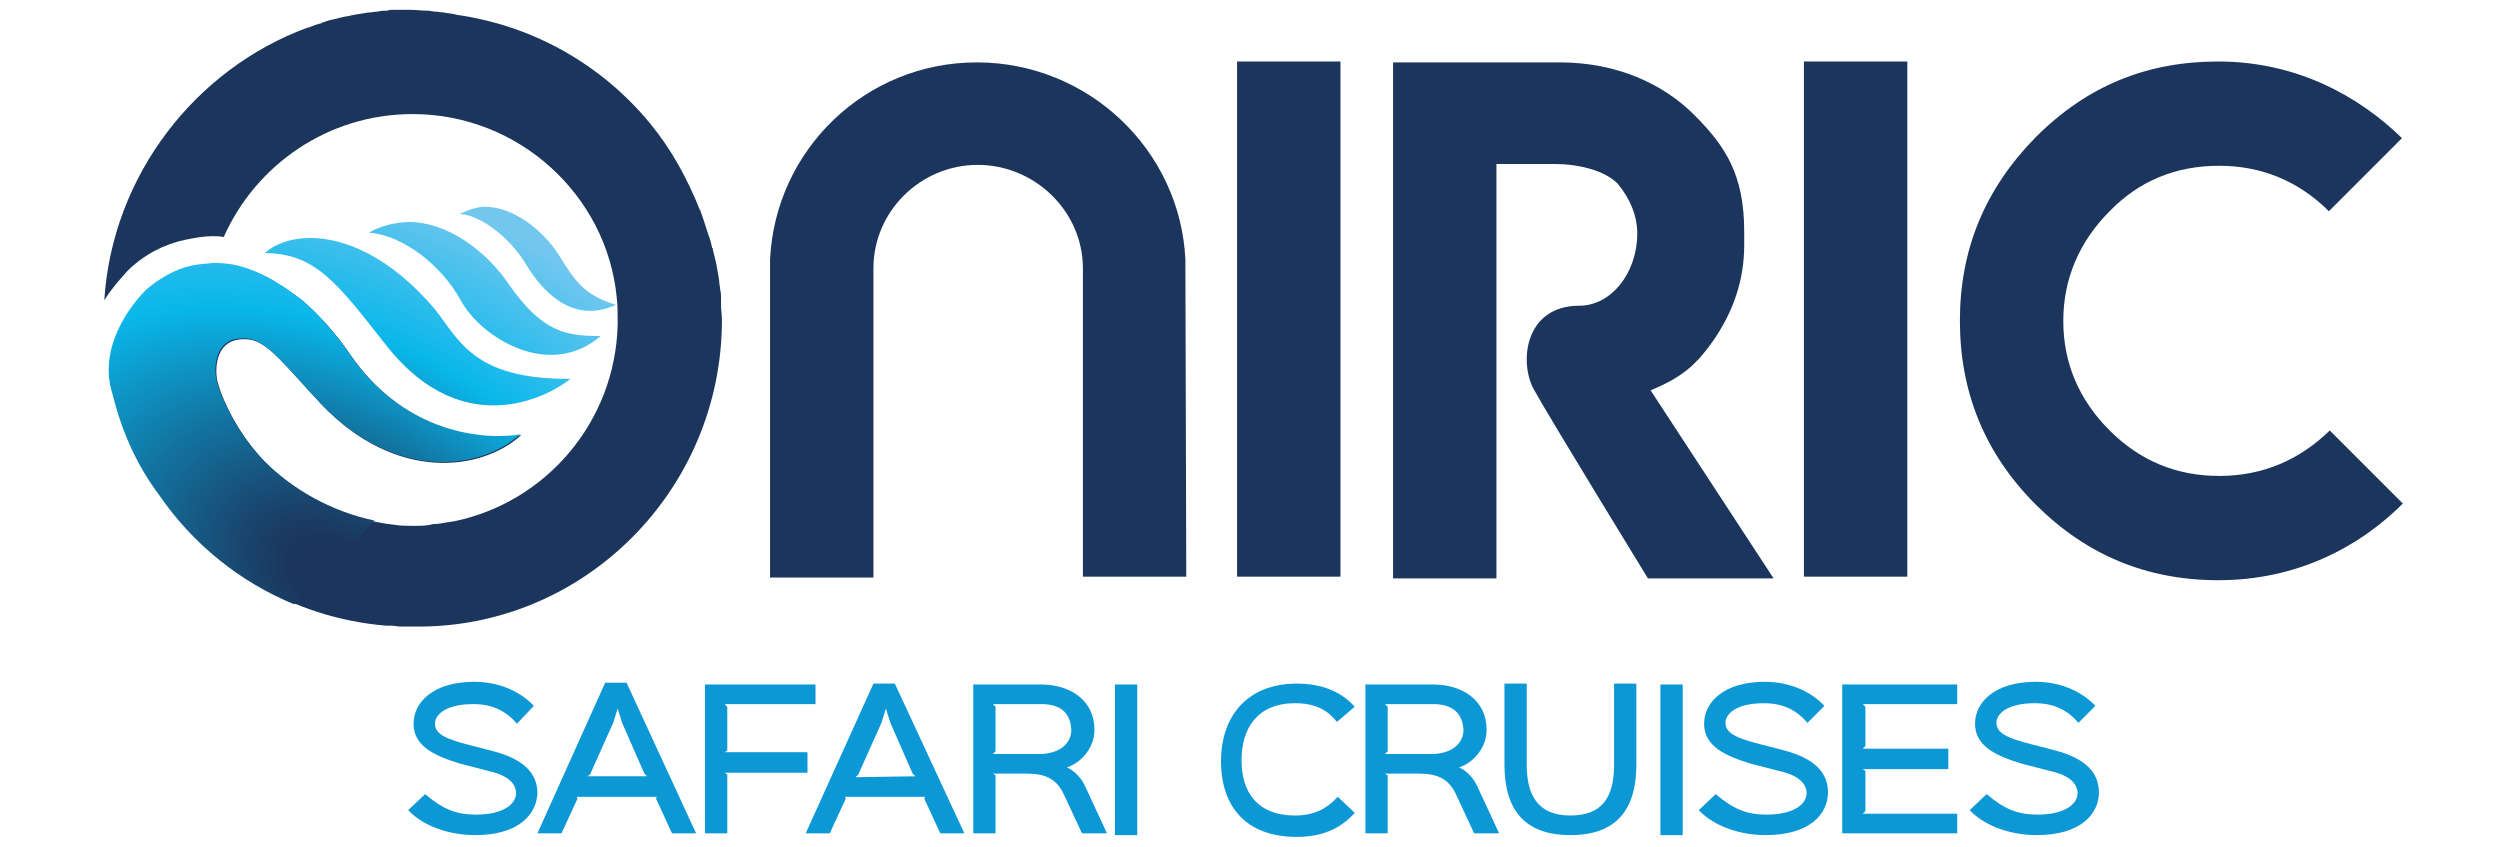 <?xml version="1.0" encoding="utf-8"?>
<!-- Generator: Adobe Illustrator 26.2.1, SVG Export Plug-In . SVG Version: 6.00 Build 0)  -->
<svg version="1.1" id="Capa_1" xmlns="http://www.w3.org/2000/svg" xmlns:xlink="http://www.w3.org/1999/xlink" x="0px" y="0px"
	 viewBox="0 0 280.5 95" style="enable-background:new 0 0 280.5 95;" xml:space="preserve">
<style type="text/css">
	.st0{fill:#0C97D5;}
	.st1{fill:#1B355C;}
	
		.st2{clip-path:url(#SVGID_00000085226618702643723080000015057418069915154062_);fill:url(#SVGID_00000023276283896199634930000006093536116645541273_);}
</style>
<path class="st0" d="M53.3,93.7c-2.7,0-5.7-0.9-7.5-2.8l1.9-1.8c2,1.7,3.5,2.3,5.7,2.3c3.1,0,4.5-1.2,4.5-2.4c0-1-0.8-2-3.1-2.5
	c-0.4-0.1-2.7-0.7-3.1-0.8c-3-0.9-5.3-2-5.3-4.5c0-2.4,2.2-4.7,6.8-4.7c2.7,0,5.1,1,6.7,2.7L58,81.2c-1.2-1.4-2.7-2.2-4.9-2.2
	c-3.1,0-4.3,1.2-4.3,2.2c0,1.1,1.1,1.7,3.9,2.4c0.4,0.1,2.3,0.6,2.7,0.7c3.4,0.9,4.9,2.5,4.9,4.7C60.2,91.3,58.3,93.7,53.3,93.7"/>
<path class="st0" d="M78.1,93.5h-2.7l-1.8-3.9l0.1-0.2h-9l0.1,0.2l-1.8,3.9h-2.7l7.6-16.9h2.4L78.1,93.5z M72.6,87.1l-0.3-0.3
	l-2.5-5.7l-0.5-1.6l0,0l-0.5,1.6l-2.6,5.8l-0.3,0.2H72.6z"/>
<polygon class="st0" points="91.5,79 81.3,79 81.6,79.3 81.6,84.2 81.3,84.4 90.6,84.4 90.6,86.7 81.3,86.7 81.6,86.9 81.6,93.5 
	79.1,93.5 79.1,76.8 91.5,76.8 "/>
<path class="st0" d="M108.2,93.5h-2.7l-1.8-3.9l0.1-0.2h-9l0.1,0.2l-1.8,3.9h-2.7l7.6-16.8h2.4L108.2,93.5z M102.7,87.1l-0.3-0.3
	l-2.5-5.7l-0.5-1.6l0,0l-0.5,1.6l-2.6,5.8l-0.3,0.3L102.7,87.1L102.7,87.1z"/>
<path class="st0" d="M124.2,93.5h-2.8l-2.1-4.5c-0.8-1.6-2-2.2-4.1-2.2h-3.8l0.3,0.2v6.5h-2.5V76.8h7.6c3.2,0,6,1.7,6,5.1
	c0,2-1.5,3.7-3.1,4.2l0,0c0.7,0.3,1.5,1,2,2L124.2,93.5z M116.8,79h-5.4l0.3,0.3v5l-0.3,0.3h5.2c2.3,0,3.6-1.2,3.6-2.7
	C120.1,79.8,118.8,79,116.8,79"/>
<rect x="125.1" y="76.8" class="st0" width="2.5" height="16.9"/>
<path class="st0" d="M150,81c-1.1-1.4-2.5-2.1-4.7-2.1c-4.2,0-6,2.8-6,6.4c0,3.5,1.7,6.2,6,6.2c2.2,0,3.6-0.8,4.8-2.1l1.9,1.8
	c-1.6,1.8-3.7,2.7-6.5,2.7c-5.7,0-8.5-3.4-8.5-8.5c0-5.1,3-8.7,8.5-8.7c2.8,0,5,0.9,6.5,2.6L150,81z"/>
<path class="st0" d="M168.2,93.5h-2.8l-2.1-4.5c-0.8-1.6-2-2.2-4.1-2.2h-3.8l0.3,0.2v6.5h-2.5V76.8h7.6c3.2,0,6,1.7,6,5.1
	c0,2-1.5,3.7-3.1,4.2l0,0c0.7,0.3,1.5,1,2,2L168.2,93.5z M160.8,79h-5.4l0.3,0.3v5l-0.3,0.3h5.2c2.3,0,3.6-1.2,3.6-2.7
	C164.1,79.8,162.7,79,160.8,79"/>
<path class="st0" d="M183.6,85.8c0,5.1-2.3,7.9-7.4,7.9s-7.4-2.8-7.4-7.9v-9.1h2.5v9.1c0,3.5,1.3,5.7,4.9,5.7c3.6,0,4.9-2.1,4.9-5.7
	v-9.1h2.5V85.8z"/>
<rect x="186.3" y="76.8" class="st0" width="2.5" height="16.9"/>
<path class="st0" d="M198.1,93.7c-2.7,0-5.7-0.9-7.5-2.8l1.9-1.8c2,1.7,3.5,2.3,5.7,2.3c3.1,0,4.5-1.2,4.5-2.4c0-1-0.8-2-3.1-2.5
	c-0.4-0.1-2.7-0.7-3.1-0.8c-3-0.9-5.3-2-5.3-4.5c0-2.4,2.2-4.7,6.8-4.7c2.7,0,5.1,1,6.7,2.7l-1.9,1.9c-1.2-1.4-2.7-2.2-4.9-2.2
	c-3.1,0-4.3,1.2-4.3,2.2c0,1.1,1.1,1.7,3.9,2.4c0.4,0.1,2.3,0.6,2.7,0.7c3.4,0.9,4.9,2.5,4.9,4.7C205.1,91.3,203.1,93.7,198.1,93.7"
	/>
<polygon class="st0" points="219.6,93.5 206.7,93.5 206.7,76.8 219.6,76.8 219.6,79 209,79 209.3,79.3 209.3,83.7 209,84 218.6,84 
	218.6,86.3 209,86.3 209.3,86.5 209.3,91 209,91.3 219.6,91.3 "/>
<path class="st0" d="M228.5,93.7c-2.7,0-5.7-0.9-7.5-2.8l1.9-1.8c2,1.7,3.5,2.3,5.7,2.3c3.1,0,4.5-1.2,4.5-2.4c0-1-0.8-2-3.1-2.5
	c-0.4-0.1-2.7-0.7-3.1-0.8c-3-0.9-5.3-2-5.3-4.5c0-2.4,2.2-4.7,6.8-4.7c2.7,0,5.1,1,6.7,2.7l-1.9,1.9c-1.2-1.4-2.7-2.2-4.9-2.2
	c-3.1,0-4.3,1.2-4.3,2.2c0,1.1,1.1,1.7,3.9,2.4c0.4,0.1,2.3,0.6,2.7,0.7c3.4,0.9,4.9,2.5,4.9,4.7C235.5,91.3,233.5,93.7,228.5,93.7"
	/>
<rect x="138.8" y="6.9" class="st1" width="11.6" height="57.8"/>
<path class="st1" d="M177.2,34.3c3.6,0,6.5-3.7,6.5-8.1c0-2-0.8-3.9-2.2-5.6c-1.5-1.5-4.4-2.2-7.1-2.2h-6.5v15.9v4.8v25.8h-11.6V7
	H175c6.4,0,11.6,2.4,15.1,5.9c3.5,3.5,5.6,6.7,5.6,13.1v1.5c0,3.9-1.2,7.5-3.6,10.9c-2,2.8-3.6,4-6.9,5.4L199,64.9h-14.1
	c0,0-11.1-18.1-12.8-21.2C170.4,40.6,171.1,34.3,177.2,34.3"/>
<rect x="202.4" y="6.9" class="st1" width="11.6" height="57.8"/>
<path class="st1" d="M248.9,65.1c-8,0-14.8-2.8-20.5-8.5S219.9,44,219.9,36s2.8-14.8,8.5-20.6c5.8-5.8,12.5-8.5,20.5-8.5
	c8.9,0,15.9,4,20.6,8.6l-8.2,8.2c-3.4-3.4-7.6-5.1-12.3-5.1c-4.9,0-9,1.7-12.3,5.1c-3.4,3.4-5.2,7.6-5.2,12.3
	c0,4.8,1.8,8.9,5.2,12.3s7.5,5.1,12.3,5.1c4.9,0,9-1.8,12.4-5.1l8.2,8.2C264.8,61.3,257.8,65.1,248.9,65.1"/>
<path class="st1" d="M133,29.1c-0.6-12.3-10.9-22.1-23.4-22.1S87,16.8,86.4,29.1v1.1l0,0v34.6H98V30.1c0-6.4,5.3-11.6,11.7-11.6
	s11.8,5.2,11.8,11.6v34.6h11.6L133,29.1L133,29.1z"/>
<path class="st1" d="M80.9,34.2c0-0.2,0-0.5,0-0.7c0-0.3,0-0.7-0.1-1c0-0.3-0.1-0.6-0.1-0.9c0-0.2-0.1-0.5-0.1-0.7
	c-0.1-0.4-0.1-0.7-0.2-1.1c0-0.2-0.1-0.3-0.1-0.5c-0.1-0.4-0.2-0.8-0.3-1.2c0-0.1,0-0.2-0.1-0.3c-0.1-0.5-0.2-0.9-0.4-1.4l0,0
	c-0.3-0.9-0.6-1.9-0.9-2.7c0-0.1,0-0.1-0.1-0.2l0,0c-1.4-3.5-3.2-6.8-5.6-9.7C67.7,7.5,60.2,3,51.5,1.7c-0.2,0-0.4-0.1-0.5-0.1
	c-0.4-0.1-0.8-0.1-1.2-0.2c-0.3,0-0.7-0.1-1-0.1S48.3,1.2,48,1.2c-0.7,0-1.3-0.1-2-0.1c-0.6,0-1.2,0-1.8,0c-0.3,0-0.5,0-0.8,0.1
	c-0.3,0-0.7,0-1,0.1c-0.3,0-0.7,0.1-1,0.1c-0.2,0-0.5,0.1-0.7,0.1c-0.4,0.1-0.8,0.1-1.1,0.2c-0.2,0-0.4,0.1-0.5,0.1
	C39,1.8,38.5,1.9,38.1,2c-0.1,0-0.2,0.1-0.4,0.1c-0.5,0.1-0.9,0.2-1.4,0.4c-0.1,0-0.2,0-0.2,0.1c-0.5,0.1-1,0.3-1.5,0.5h-0.1
	C22,7.7,12.6,19.6,11.7,33.7c0.8-1.3,1.7-2.3,2.6-3.3c1.8-1.8,4.1-3,6.5-3.5c1-0.2,2-0.4,3.1-0.4c0.4,0,0.8,0,1.2,0.1
	c3.6-8.1,11.7-13.8,21.2-13.8c11.9,0,21.8,9.1,22.9,20.6c0.1,0.8,0.1,1.7,0.1,2.4c0,0.2,0,0.4,0,0.7l0,0c-0.3,10.9-8.1,19.9-18.4,22
	c-0.2,0-0.4,0.1-0.7,0.1c-0.5,0.1-1.1,0.2-1.6,0.2C47.9,59,47.2,59,46.4,59l0,0c-0.7,0-1.4,0-2-0.1c-5.7-0.6-10.9-3.3-14.7-7.1
	c-2.1-2.2-3.9-5-5-8c-0.1-0.3-0.2-0.7-0.3-1c-0.3-1.2-0.4-5.2,3.6-4.7c2.1,0.3,3.9,2.8,8.1,7.3c8.3,8.7,17.9,7.5,22.4,3.4
	c-0.5,0.2-11.8,2-19.4-9.3c-1.3-1.9-3.3-4.2-5.2-5.8c-2-1.5-4.1-3-7.1-3.8c-0.8-0.2-1.8-0.3-2.6-0.3c-0.8,0-1.7,0.1-2.5,0.3
	c-1.9,0.4-3.7,1.5-5.1,2.7c-1.4,1.4-5.1,5.8-4,10.9c0.1,0.4,0.2,0.7,0.3,1.1c1,4,2.7,7.8,5.2,11.1c5.6,8,14.6,13.6,25.2,14.5
	c0.2,0,0.4,0,0.6,0c0.3,0,0.7,0.1,1,0.1c0.6,0,1.1,0,1.7,0C65.5,70.5,81,55,81,35.9C81,35.3,80.9,34.8,80.9,34.2"/>
<g>
	<g>
		<defs>
			<path id="SVGID_1_" d="M21.5,29.8c-1.9,0.4-3.7,1.5-5.1,2.7c-1.4,1.4-5.1,5.8-4,10.9c0.1,0.4,0.2,0.7,0.3,1.1
				c1,4,2.7,7.8,5.2,11.1c3.7,5.4,9,9.7,15.1,12.2l9-9.4c-4.8-1-9.2-3.5-12.4-6.7c-2.1-2.2-3.9-5-5-8c-0.1-0.3-0.2-0.7-0.3-1
				c-0.3-1.2-0.4-5.2,3.6-4.7c2.1,0.3,3.9,2.8,8.1,7.3c8.3,8.7,17.9,7.5,22.4,3.4c-0.5,0.2-11.8,2-19.4-9.3
				c-1.3-1.9-3.3-4.2-5.2-5.8c-2-1.5-4.1-3-7.1-3.8c-0.8-0.2-1.8-0.3-2.6-0.3c-0.1,0-0.1,0-0.2,0C23.2,29.6,22.4,29.6,21.5,29.8
				 M34.8,26.7c-2.2,0-4,0.7-5.1,1.7c5.8,0,8.3,3.6,13.6,10.3c9.1,11.6,19.2,5.1,20.7,3.8c-10.9,0.1-12.5-4.4-15.2-7.8
				C43.8,28.8,38.7,26.7,34.8,26.7L34.8,26.7 M41.4,26.1c3.8,0.3,8.1,3.6,10.3,7.6c2.2,4.1,9.9,9,15.7,4c-3.7,0-6.5-0.3-10.3-5.8
				c-2.6-3.8-6.9-7-11.3-7C44.2,25,42.8,25.3,41.4,26.1 M51.6,24c2.6,0.2,5.9,3,7.5,5.8c1.6,2.6,5,6.7,10,4.4
				c-3.5-1.1-4.5-2.5-6.4-5.6c-1.8-2.8-5.1-5.4-8.3-5.4C53.6,23.2,52.6,23.5,51.6,24"/>
		</defs>
		<clipPath id="SVGID_00000088122012703694099760000015171696787411122327_">
			<use xlink:href="#SVGID_1_"  style="overflow:visible;"/>
		</clipPath>
		
			<radialGradient id="SVGID_00000142141678576144236750000007816616265240065461_" cx="-339.348" cy="-16.858" r="2.04" gradientTransform="matrix(11.538 -19.894 -30.679 -17.794 3436.19 -6986.168)" gradientUnits="userSpaceOnUse">
			<stop  offset="0" style="stop-color:#1B355C"/>
			<stop  offset="8.102190e-02" style="stop-color:#1B355C"/>
			<stop  offset="0.165" style="stop-color:#19466F"/>
			<stop  offset="0.336" style="stop-color:#1274A1"/>
			<stop  offset="0.559" style="stop-color:#09B7EA"/>
			<stop  offset="0.923" style="stop-color:#73C7EF"/>
			<stop  offset="1" style="stop-color:#73C7EF"/>
		</radialGradient>
		
			<polygon style="clip-path:url(#SVGID_00000088122012703694099760000015171696787411122327_);fill:url(#SVGID_00000142141678576144236750000007816616265240065461_);" points="
			54.7,93 88.6,34.5 26,-1.9 -8,56.7 		"/>
	</g>
</g>
</svg>
